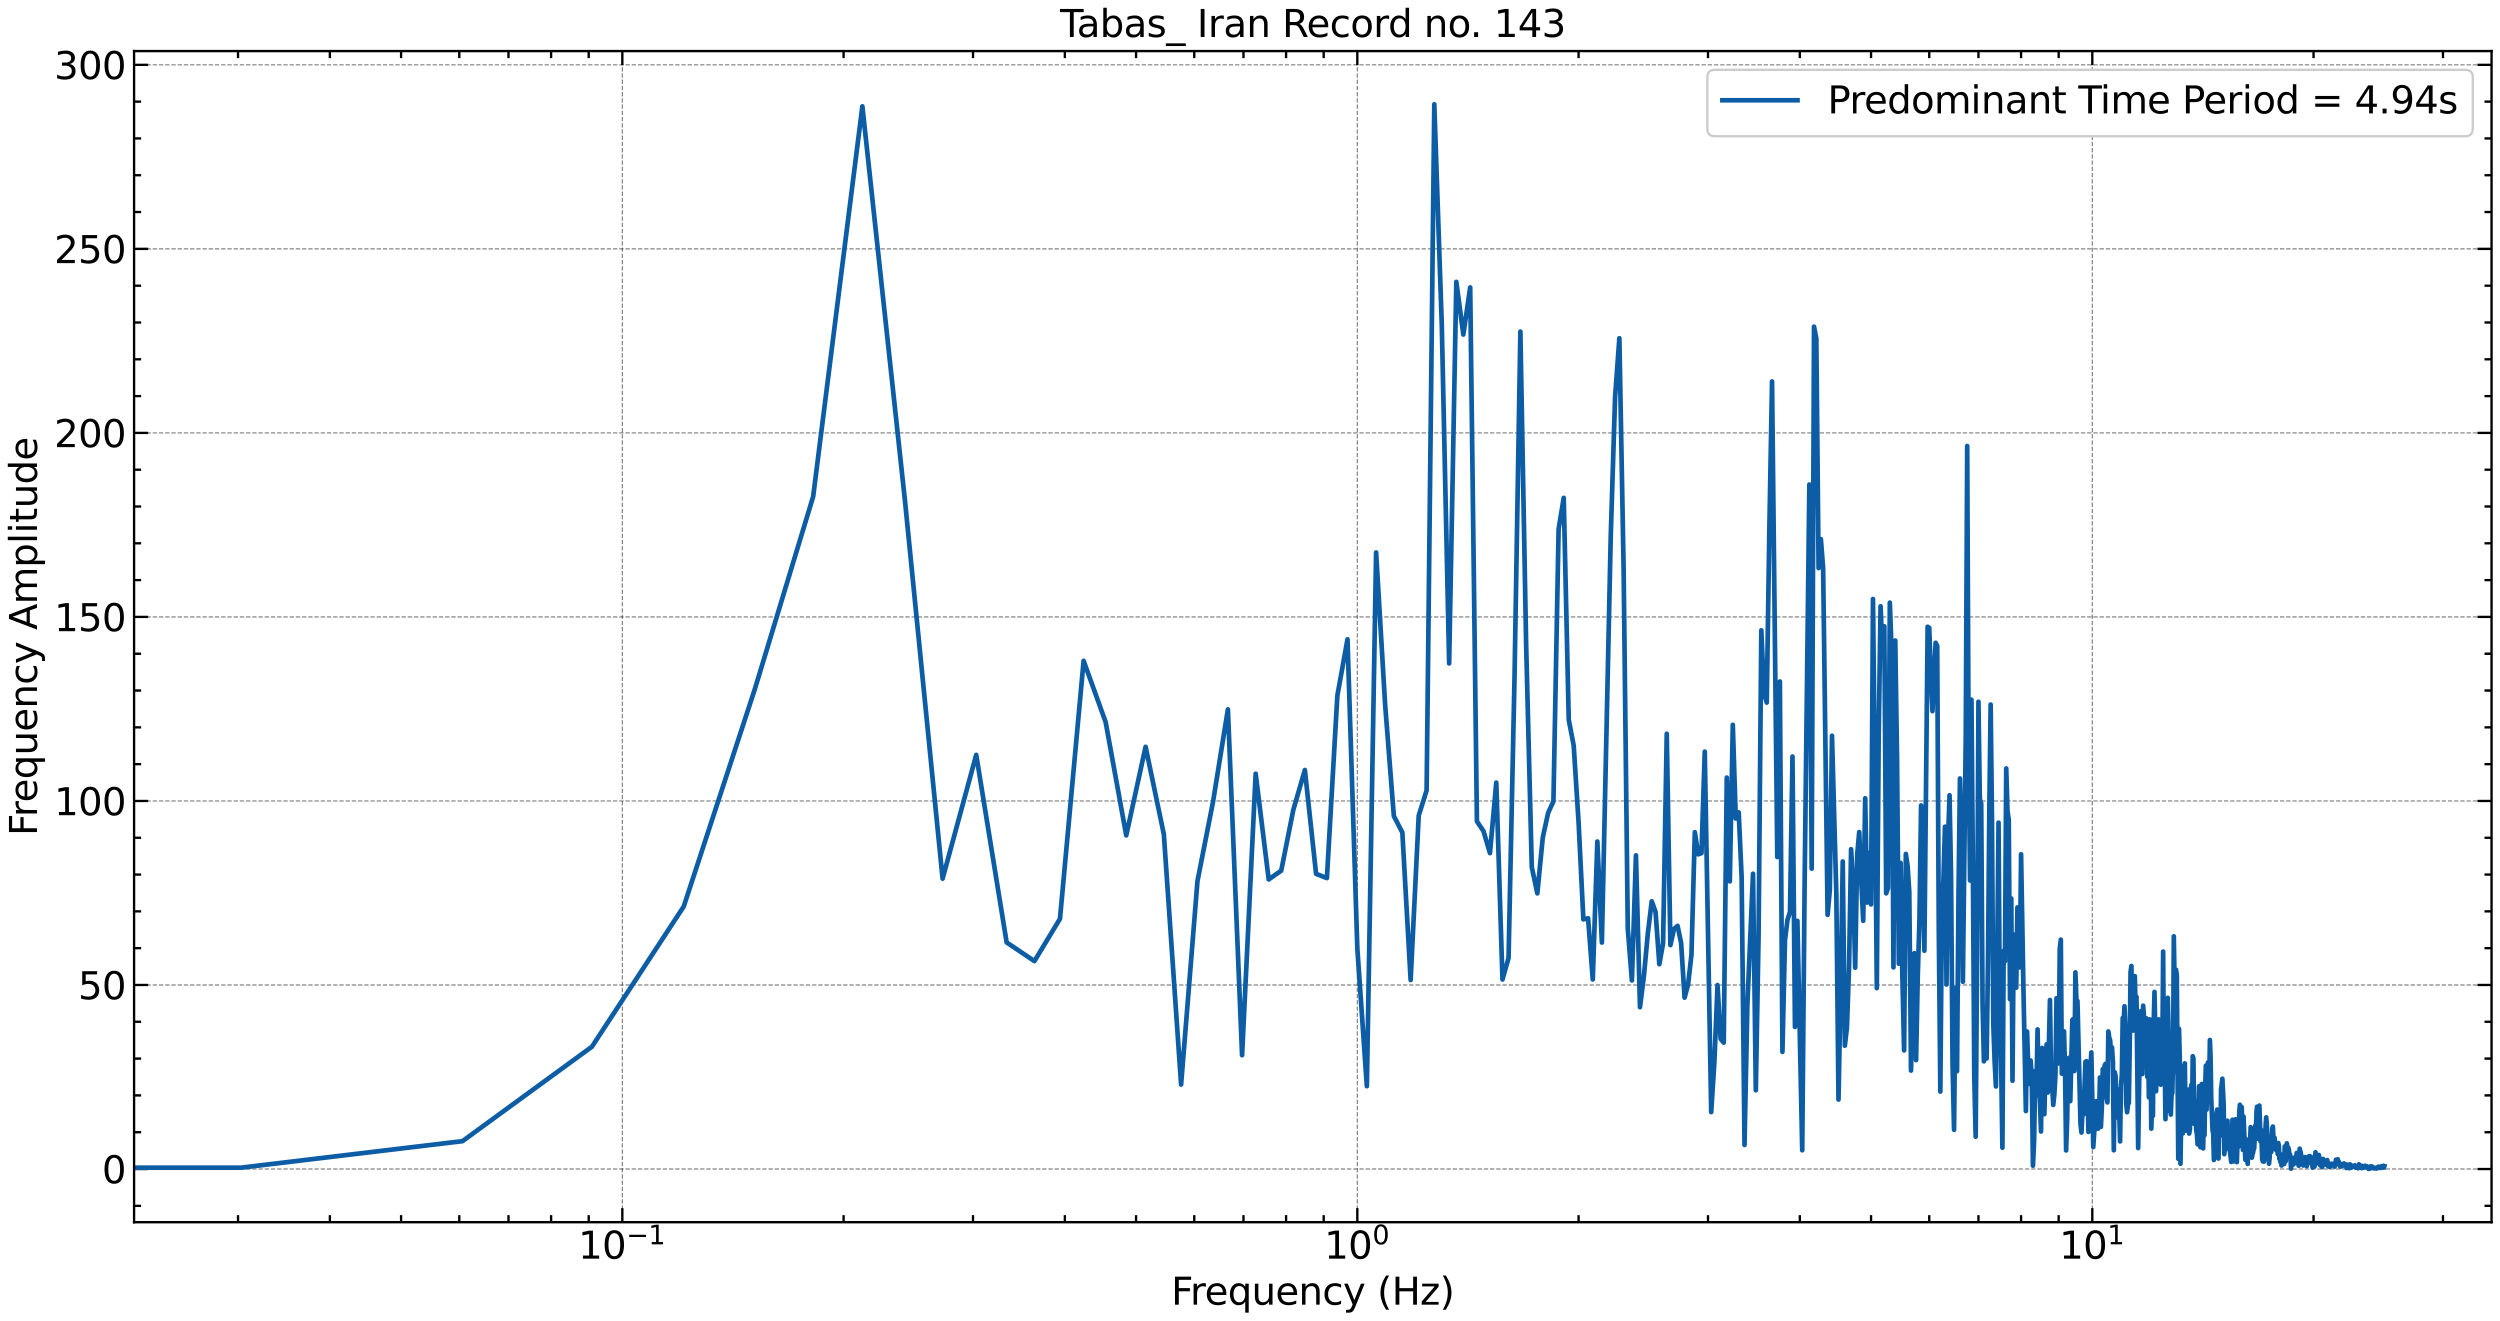 <?xml version="1.0" encoding="utf-8" standalone="no"?>
<!DOCTYPE svg PUBLIC "-//W3C//DTD SVG 1.1//EN"
  "http://www.w3.org/Graphics/SVG/1.1/DTD/svg11.dtd">
<svg xmlns:xlink="http://www.w3.org/1999/xlink" width="1065.125pt" height="562.788pt" viewBox="0 0 1065.125 562.788" xmlns="http://www.w3.org/2000/svg" version="1.1">
 <defs>
  <style type="text/css">*{stroke-linejoin: round; stroke-linecap: butt}</style>
 </defs>
 <g id="figure_1">
  <g id="patch_1">
   <path d="M 0 562.788 
L 1065.125 562.788 
L 1065.125 0 
L 0 0 
z
" style="fill: #ffffff"/>
  </g>
  <g id="axes_1">
   <g id="patch_2">
    <path d="M 57.125 520.717 
L 1061.525 520.717 
L 1061.525 21.758 
L 57.125 21.758 
z
" style="fill: #ffffff"/>
   </g>
   <g id="matplotlib.axis_1">
    <g id="xtick_1">
     <g id="line2d_1">
      <path d="M 265.147 520.717 
L 265.147 21.758 
" clip-path="url(#p658ec6656f)" style="fill: none; stroke-dasharray: 1.85,0.8; stroke-dashoffset: 0; stroke: #000000; stroke-opacity: 0.5; stroke-width: 0.5"/>
     </g>
     <g id="line2d_2">
      <defs>
       <path id="m83c1687372" d="M 0 0 
L 0 -6 
" style="stroke: #000000"/>
      </defs>
      <g>
       <use xlink:href="#m83c1687372" x="265.147" y="520.717" style="stroke: #000000"/>
      </g>
     </g>
     <g id="line2d_3">
      <defs>
       <path id="m5ebb95403b" d="M 0 0 
L 0 6 
" style="stroke: #000000"/>
      </defs>
      <g>
       <use xlink:href="#m5ebb95403b" x="265.147" y="21.758" style="stroke: #000000"/>
      </g>
     </g>
     <g id="text_1">
      <!-- $\mathdefault{10^{-1}}$ -->
      <g transform="translate(246.347 536.375) scale(0.16 -0.16)">
       <defs>
        <path id="DejaVuSans-31" d="M 794 531 
L 1825 531 
L 1825 4091 
L 703 3866 
L 703 4441 
L 1819 4666 
L 2450 4666 
L 2450 531 
L 3481 531 
L 3481 0 
L 794 0 
L 794 531 
z
" transform="scale(0.016)"/>
        <path id="DejaVuSans-30" d="M 2034 4250 
Q 1547 4250 1301 3770 
Q 1056 3291 1056 2328 
Q 1056 1369 1301 889 
Q 1547 409 2034 409 
Q 2525 409 2770 889 
Q 3016 1369 3016 2328 
Q 3016 3291 2770 3770 
Q 2525 4250 2034 4250 
z
M 2034 4750 
Q 2819 4750 3233 4129 
Q 3647 3509 3647 2328 
Q 3647 1150 3233 529 
Q 2819 -91 2034 -91 
Q 1250 -91 836 529 
Q 422 1150 422 2328 
Q 422 3509 836 4129 
Q 1250 4750 2034 4750 
z
" transform="scale(0.016)"/>
        <path id="DejaVuSans-2212" d="M 678 2272 
L 4684 2272 
L 4684 1741 
L 678 1741 
L 678 2272 
z
" transform="scale(0.016)"/>
       </defs>
       <use xlink:href="#DejaVuSans-31" transform="translate(0 0.684)"/>
       <use xlink:href="#DejaVuSans-30" transform="translate(63.623 0.684)"/>
       <use xlink:href="#DejaVuSans-2212" transform="translate(128.203 38.966) scale(0.7)"/>
       <use xlink:href="#DejaVuSans-31" transform="translate(186.855 38.966) scale(0.7)"/>
      </g>
     </g>
    </g>
    <g id="xtick_2">
     <g id="line2d_4">
      <path d="M 578.286 520.717 
L 578.286 21.758 
" clip-path="url(#p658ec6656f)" style="fill: none; stroke-dasharray: 1.85,0.8; stroke-dashoffset: 0; stroke: #000000; stroke-opacity: 0.5; stroke-width: 0.5"/>
     </g>
     <g id="line2d_5">
      <g>
       <use xlink:href="#m83c1687372" x="578.286" y="520.717" style="stroke: #000000"/>
      </g>
     </g>
     <g id="line2d_6">
      <g>
       <use xlink:href="#m5ebb95403b" x="578.286" y="21.758" style="stroke: #000000"/>
      </g>
     </g>
     <g id="text_2">
      <!-- $\mathdefault{10^{0}}$ -->
      <g transform="translate(564.206 536.375) scale(0.16 -0.16)">
       <use xlink:href="#DejaVuSans-31" transform="translate(0 0.766)"/>
       <use xlink:href="#DejaVuSans-30" transform="translate(63.623 0.766)"/>
       <use xlink:href="#DejaVuSans-30" transform="translate(128.203 39.047) scale(0.7)"/>
      </g>
     </g>
    </g>
    <g id="xtick_3">
     <g id="line2d_7">
      <path d="M 891.425 520.717 
L 891.425 21.758 
" clip-path="url(#p658ec6656f)" style="fill: none; stroke-dasharray: 1.85,0.8; stroke-dashoffset: 0; stroke: #000000; stroke-opacity: 0.5; stroke-width: 0.5"/>
     </g>
     <g id="line2d_8">
      <g>
       <use xlink:href="#m83c1687372" x="891.425" y="520.717" style="stroke: #000000"/>
      </g>
     </g>
     <g id="line2d_9">
      <g>
       <use xlink:href="#m5ebb95403b" x="891.425" y="21.758" style="stroke: #000000"/>
      </g>
     </g>
     <g id="text_3">
      <!-- $\mathdefault{10^{1}}$ -->
      <g transform="translate(877.345 536.375) scale(0.16 -0.16)">
       <use xlink:href="#DejaVuSans-31" transform="translate(0 0.684)"/>
       <use xlink:href="#DejaVuSans-30" transform="translate(63.623 0.684)"/>
       <use xlink:href="#DejaVuSans-31" transform="translate(128.203 38.966) scale(0.7)"/>
      </g>
     </g>
    </g>
    <g id="xtick_4">
     <g id="line2d_10">
      <defs>
       <path id="m0dedd67d81" d="M 0 0 
L 0 -3 
" style="stroke: #000000"/>
      </defs>
      <g>
       <use xlink:href="#m0dedd67d81" x="101.413" y="520.717" style="stroke: #000000"/>
      </g>
     </g>
     <g id="line2d_11">
      <defs>
       <path id="m1589bd690d" d="M 0 0 
L 0 3 
" style="stroke: #000000"/>
      </defs>
      <g>
       <use xlink:href="#m1589bd690d" x="101.413" y="21.758" style="stroke: #000000"/>
      </g>
     </g>
    </g>
    <g id="xtick_5">
     <g id="line2d_12">
      <g>
       <use xlink:href="#m0dedd67d81" x="140.536" y="520.717" style="stroke: #000000"/>
      </g>
     </g>
     <g id="line2d_13">
      <g>
       <use xlink:href="#m1589bd690d" x="140.536" y="21.758" style="stroke: #000000"/>
      </g>
     </g>
    </g>
    <g id="xtick_6">
     <g id="line2d_14">
      <g>
       <use xlink:href="#m0dedd67d81" x="170.882" y="520.717" style="stroke: #000000"/>
      </g>
     </g>
     <g id="line2d_15">
      <g>
       <use xlink:href="#m1589bd690d" x="170.882" y="21.758" style="stroke: #000000"/>
      </g>
     </g>
    </g>
    <g id="xtick_7">
     <g id="line2d_16">
      <g>
       <use xlink:href="#m0dedd67d81" x="195.677" y="520.717" style="stroke: #000000"/>
      </g>
     </g>
     <g id="line2d_17">
      <g>
       <use xlink:href="#m1589bd690d" x="195.677" y="21.758" style="stroke: #000000"/>
      </g>
     </g>
    </g>
    <g id="xtick_8">
     <g id="line2d_18">
      <g>
       <use xlink:href="#m0dedd67d81" x="216.641" y="520.717" style="stroke: #000000"/>
      </g>
     </g>
     <g id="line2d_19">
      <g>
       <use xlink:href="#m1589bd690d" x="216.641" y="21.758" style="stroke: #000000"/>
      </g>
     </g>
    </g>
    <g id="xtick_9">
     <g id="line2d_20">
      <g>
       <use xlink:href="#m0dedd67d81" x="234.8" y="520.717" style="stroke: #000000"/>
      </g>
     </g>
     <g id="line2d_21">
      <g>
       <use xlink:href="#m1589bd690d" x="234.8" y="21.758" style="stroke: #000000"/>
      </g>
     </g>
    </g>
    <g id="xtick_10">
     <g id="line2d_22">
      <g>
       <use xlink:href="#m0dedd67d81" x="250.818" y="520.717" style="stroke: #000000"/>
      </g>
     </g>
     <g id="line2d_23">
      <g>
       <use xlink:href="#m1589bd690d" x="250.818" y="21.758" style="stroke: #000000"/>
      </g>
     </g>
    </g>
    <g id="xtick_11">
     <g id="line2d_24">
      <g>
       <use xlink:href="#m0dedd67d81" x="359.411" y="520.717" style="stroke: #000000"/>
      </g>
     </g>
     <g id="line2d_25">
      <g>
       <use xlink:href="#m1589bd690d" x="359.411" y="21.758" style="stroke: #000000"/>
      </g>
     </g>
    </g>
    <g id="xtick_12">
     <g id="line2d_26">
      <g>
       <use xlink:href="#m0dedd67d81" x="414.552" y="520.717" style="stroke: #000000"/>
      </g>
     </g>
     <g id="line2d_27">
      <g>
       <use xlink:href="#m1589bd690d" x="414.552" y="21.758" style="stroke: #000000"/>
      </g>
     </g>
    </g>
    <g id="xtick_13">
     <g id="line2d_28">
      <g>
       <use xlink:href="#m0dedd67d81" x="453.675" y="520.717" style="stroke: #000000"/>
      </g>
     </g>
     <g id="line2d_29">
      <g>
       <use xlink:href="#m1589bd690d" x="453.675" y="21.758" style="stroke: #000000"/>
      </g>
     </g>
    </g>
    <g id="xtick_14">
     <g id="line2d_30">
      <g>
       <use xlink:href="#m0dedd67d81" x="484.021" y="520.717" style="stroke: #000000"/>
      </g>
     </g>
     <g id="line2d_31">
      <g>
       <use xlink:href="#m1589bd690d" x="484.021" y="21.758" style="stroke: #000000"/>
      </g>
     </g>
    </g>
    <g id="xtick_15">
     <g id="line2d_32">
      <g>
       <use xlink:href="#m0dedd67d81" x="508.816" y="520.717" style="stroke: #000000"/>
      </g>
     </g>
     <g id="line2d_33">
      <g>
       <use xlink:href="#m1589bd690d" x="508.816" y="21.758" style="stroke: #000000"/>
      </g>
     </g>
    </g>
    <g id="xtick_16">
     <g id="line2d_34">
      <g>
       <use xlink:href="#m0dedd67d81" x="529.78" y="520.717" style="stroke: #000000"/>
      </g>
     </g>
     <g id="line2d_35">
      <g>
       <use xlink:href="#m1589bd690d" x="529.78" y="21.758" style="stroke: #000000"/>
      </g>
     </g>
    </g>
    <g id="xtick_17">
     <g id="line2d_36">
      <g>
       <use xlink:href="#m0dedd67d81" x="547.939" y="520.717" style="stroke: #000000"/>
      </g>
     </g>
     <g id="line2d_37">
      <g>
       <use xlink:href="#m1589bd690d" x="547.939" y="21.758" style="stroke: #000000"/>
      </g>
     </g>
    </g>
    <g id="xtick_18">
     <g id="line2d_38">
      <g>
       <use xlink:href="#m0dedd67d81" x="563.957" y="520.717" style="stroke: #000000"/>
      </g>
     </g>
     <g id="line2d_39">
      <g>
       <use xlink:href="#m1589bd690d" x="563.957" y="21.758" style="stroke: #000000"/>
      </g>
     </g>
    </g>
    <g id="xtick_19">
     <g id="line2d_40">
      <g>
       <use xlink:href="#m0dedd67d81" x="672.55" y="520.717" style="stroke: #000000"/>
      </g>
     </g>
     <g id="line2d_41">
      <g>
       <use xlink:href="#m1589bd690d" x="672.55" y="21.758" style="stroke: #000000"/>
      </g>
     </g>
    </g>
    <g id="xtick_20">
     <g id="line2d_42">
      <g>
       <use xlink:href="#m0dedd67d81" x="727.691" y="520.717" style="stroke: #000000"/>
      </g>
     </g>
     <g id="line2d_43">
      <g>
       <use xlink:href="#m1589bd690d" x="727.691" y="21.758" style="stroke: #000000"/>
      </g>
     </g>
    </g>
    <g id="xtick_21">
     <g id="line2d_44">
      <g>
       <use xlink:href="#m0dedd67d81" x="766.814" y="520.717" style="stroke: #000000"/>
      </g>
     </g>
     <g id="line2d_45">
      <g>
       <use xlink:href="#m1589bd690d" x="766.814" y="21.758" style="stroke: #000000"/>
      </g>
     </g>
    </g>
    <g id="xtick_22">
     <g id="line2d_46">
      <g>
       <use xlink:href="#m0dedd67d81" x="797.161" y="520.717" style="stroke: #000000"/>
      </g>
     </g>
     <g id="line2d_47">
      <g>
       <use xlink:href="#m1589bd690d" x="797.161" y="21.758" style="stroke: #000000"/>
      </g>
     </g>
    </g>
    <g id="xtick_23">
     <g id="line2d_48">
      <g>
       <use xlink:href="#m0dedd67d81" x="821.955" y="520.717" style="stroke: #000000"/>
      </g>
     </g>
     <g id="line2d_49">
      <g>
       <use xlink:href="#m1589bd690d" x="821.955" y="21.758" style="stroke: #000000"/>
      </g>
     </g>
    </g>
    <g id="xtick_24">
     <g id="line2d_50">
      <g>
       <use xlink:href="#m0dedd67d81" x="842.919" y="520.717" style="stroke: #000000"/>
      </g>
     </g>
     <g id="line2d_51">
      <g>
       <use xlink:href="#m1589bd690d" x="842.919" y="21.758" style="stroke: #000000"/>
      </g>
     </g>
    </g>
    <g id="xtick_25">
     <g id="line2d_52">
      <g>
       <use xlink:href="#m0dedd67d81" x="861.078" y="520.717" style="stroke: #000000"/>
      </g>
     </g>
     <g id="line2d_53">
      <g>
       <use xlink:href="#m1589bd690d" x="861.078" y="21.758" style="stroke: #000000"/>
      </g>
     </g>
    </g>
    <g id="xtick_26">
     <g id="line2d_54">
      <g>
       <use xlink:href="#m0dedd67d81" x="877.096" y="520.717" style="stroke: #000000"/>
      </g>
     </g>
     <g id="line2d_55">
      <g>
       <use xlink:href="#m1589bd690d" x="877.096" y="21.758" style="stroke: #000000"/>
      </g>
     </g>
    </g>
    <g id="xtick_27">
     <g id="line2d_56">
      <g>
       <use xlink:href="#m0dedd67d81" x="985.689" y="520.717" style="stroke: #000000"/>
      </g>
     </g>
     <g id="line2d_57">
      <g>
       <use xlink:href="#m1589bd690d" x="985.689" y="21.758" style="stroke: #000000"/>
      </g>
     </g>
    </g>
    <g id="xtick_28">
     <g id="line2d_58">
      <g>
       <use xlink:href="#m0dedd67d81" x="1040.83" y="520.717" style="stroke: #000000"/>
      </g>
     </g>
     <g id="line2d_59">
      <g>
       <use xlink:href="#m1589bd690d" x="1040.83" y="21.758" style="stroke: #000000"/>
      </g>
     </g>
    </g>
    <g id="text_4">
     <!-- Frequency (Hz) -->
     <g transform="translate(498.998 555.86) scale(0.16 -0.16)">
      <defs>
       <path id="DejaVuSans-46" d="M 628 4666 
L 3309 4666 
L 3309 4134 
L 1259 4134 
L 1259 2759 
L 3109 2759 
L 3109 2228 
L 1259 2228 
L 1259 0 
L 628 0 
L 628 4666 
z
" transform="scale(0.016)"/>
       <path id="DejaVuSans-72" d="M 2631 2963 
Q 2534 3019 2420 3045 
Q 2306 3072 2169 3072 
Q 1681 3072 1420 2755 
Q 1159 2438 1159 1844 
L 1159 0 
L 581 0 
L 581 3500 
L 1159 3500 
L 1159 2956 
Q 1341 3275 1631 3429 
Q 1922 3584 2338 3584 
Q 2397 3584 2469 3576 
Q 2541 3569 2628 3553 
L 2631 2963 
z
" transform="scale(0.016)"/>
       <path id="DejaVuSans-65" d="M 3597 1894 
L 3597 1613 
L 953 1613 
Q 991 1019 1311 708 
Q 1631 397 2203 397 
Q 2534 397 2845 478 
Q 3156 559 3463 722 
L 3463 178 
Q 3153 47 2828 -22 
Q 2503 -91 2169 -91 
Q 1331 -91 842 396 
Q 353 884 353 1716 
Q 353 2575 817 3079 
Q 1281 3584 2069 3584 
Q 2775 3584 3186 3129 
Q 3597 2675 3597 1894 
z
M 3022 2063 
Q 3016 2534 2758 2815 
Q 2500 3097 2075 3097 
Q 1594 3097 1305 2825 
Q 1016 2553 972 2059 
L 3022 2063 
z
" transform="scale(0.016)"/>
       <path id="DejaVuSans-71" d="M 947 1747 
Q 947 1113 1208 752 
Q 1469 391 1925 391 
Q 2381 391 2643 752 
Q 2906 1113 2906 1747 
Q 2906 2381 2643 2742 
Q 2381 3103 1925 3103 
Q 1469 3103 1208 2742 
Q 947 2381 947 1747 
z
M 2906 525 
Q 2725 213 2448 61 
Q 2172 -91 1784 -91 
Q 1150 -91 751 415 
Q 353 922 353 1747 
Q 353 2572 751 3078 
Q 1150 3584 1784 3584 
Q 2172 3584 2448 3432 
Q 2725 3281 2906 2969 
L 2906 3500 
L 3481 3500 
L 3481 -1331 
L 2906 -1331 
L 2906 525 
z
" transform="scale(0.016)"/>
       <path id="DejaVuSans-75" d="M 544 1381 
L 544 3500 
L 1119 3500 
L 1119 1403 
Q 1119 906 1312 657 
Q 1506 409 1894 409 
Q 2359 409 2629 706 
Q 2900 1003 2900 1516 
L 2900 3500 
L 3475 3500 
L 3475 0 
L 2900 0 
L 2900 538 
Q 2691 219 2414 64 
Q 2138 -91 1772 -91 
Q 1169 -91 856 284 
Q 544 659 544 1381 
z
M 1991 3584 
L 1991 3584 
z
" transform="scale(0.016)"/>
       <path id="DejaVuSans-6e" d="M 3513 2113 
L 3513 0 
L 2938 0 
L 2938 2094 
Q 2938 2591 2744 2837 
Q 2550 3084 2163 3084 
Q 1697 3084 1428 2787 
Q 1159 2491 1159 1978 
L 1159 0 
L 581 0 
L 581 3500 
L 1159 3500 
L 1159 2956 
Q 1366 3272 1645 3428 
Q 1925 3584 2291 3584 
Q 2894 3584 3203 3211 
Q 3513 2838 3513 2113 
z
" transform="scale(0.016)"/>
       <path id="DejaVuSans-63" d="M 3122 3366 
L 3122 2828 
Q 2878 2963 2633 3030 
Q 2388 3097 2138 3097 
Q 1578 3097 1268 2742 
Q 959 2388 959 1747 
Q 959 1106 1268 751 
Q 1578 397 2138 397 
Q 2388 397 2633 464 
Q 2878 531 3122 666 
L 3122 134 
Q 2881 22 2623 -34 
Q 2366 -91 2075 -91 
Q 1284 -91 818 406 
Q 353 903 353 1747 
Q 353 2603 823 3093 
Q 1294 3584 2113 3584 
Q 2378 3584 2631 3529 
Q 2884 3475 3122 3366 
z
" transform="scale(0.016)"/>
       <path id="DejaVuSans-79" d="M 2059 -325 
Q 1816 -950 1584 -1140 
Q 1353 -1331 966 -1331 
L 506 -1331 
L 506 -850 
L 844 -850 
Q 1081 -850 1212 -737 
Q 1344 -625 1503 -206 
L 1606 56 
L 191 3500 
L 800 3500 
L 1894 763 
L 2988 3500 
L 3597 3500 
L 2059 -325 
z
" transform="scale(0.016)"/>
       <path id="DejaVuSans-20" transform="scale(0.016)"/>
       <path id="DejaVuSans-28" d="M 1984 4856 
Q 1566 4138 1362 3434 
Q 1159 2731 1159 2009 
Q 1159 1288 1364 580 
Q 1569 -128 1984 -844 
L 1484 -844 
Q 1016 -109 783 600 
Q 550 1309 550 2009 
Q 550 2706 781 3412 
Q 1013 4119 1484 4856 
L 1984 4856 
z
" transform="scale(0.016)"/>
       <path id="DejaVuSans-48" d="M 628 4666 
L 1259 4666 
L 1259 2753 
L 3553 2753 
L 3553 4666 
L 4184 4666 
L 4184 0 
L 3553 0 
L 3553 2222 
L 1259 2222 
L 1259 0 
L 628 0 
L 628 4666 
z
" transform="scale(0.016)"/>
       <path id="DejaVuSans-7a" d="M 353 3500 
L 3084 3500 
L 3084 2975 
L 922 459 
L 3084 459 
L 3084 0 
L 275 0 
L 275 525 
L 2438 3041 
L 353 3041 
L 353 3500 
z
" transform="scale(0.016)"/>
       <path id="DejaVuSans-29" d="M 513 4856 
L 1013 4856 
Q 1481 4119 1714 3412 
Q 1947 2706 1947 2009 
Q 1947 1309 1714 600 
Q 1481 -109 1013 -844 
L 513 -844 
Q 928 -128 1133 580 
Q 1338 1288 1338 2009 
Q 1338 2731 1133 3434 
Q 928 4138 513 4856 
z
" transform="scale(0.016)"/>
      </defs>
      <use xlink:href="#DejaVuSans-46"/>
      <use xlink:href="#DejaVuSans-72" x="50.27"/>
      <use xlink:href="#DejaVuSans-65" x="89.133"/>
      <use xlink:href="#DejaVuSans-71" x="150.656"/>
      <use xlink:href="#DejaVuSans-75" x="214.133"/>
      <use xlink:href="#DejaVuSans-65" x="277.512"/>
      <use xlink:href="#DejaVuSans-6e" x="339.035"/>
      <use xlink:href="#DejaVuSans-63" x="402.414"/>
      <use xlink:href="#DejaVuSans-79" x="457.395"/>
      <use xlink:href="#DejaVuSans-20" x="516.574"/>
      <use xlink:href="#DejaVuSans-28" x="548.361"/>
      <use xlink:href="#DejaVuSans-48" x="587.375"/>
      <use xlink:href="#DejaVuSans-7a" x="662.57"/>
      <use xlink:href="#DejaVuSans-29" x="715.061"/>
     </g>
    </g>
   </g>
   <g id="matplotlib.axis_2">
    <g id="ytick_1">
     <g id="line2d_60">
      <path d="M 57.125 498.059 
L 1061.525 498.059 
" clip-path="url(#p658ec6656f)" style="fill: none; stroke-dasharray: 1.85,0.8; stroke-dashoffset: 0; stroke: #000000; stroke-opacity: 0.5; stroke-width: 0.5"/>
     </g>
     <g id="line2d_61">
      <defs>
       <path id="m78cbd08147" d="M 0 0 
L 6 0 
" style="stroke: #000000"/>
      </defs>
      <g>
       <use xlink:href="#m78cbd08147" x="57.125" y="498.059" style="stroke: #000000"/>
      </g>
     </g>
     <g id="line2d_62">
      <defs>
       <path id="m1bab4bf334" d="M 0 0 
L -6 0 
" style="stroke: #000000"/>
      </defs>
      <g>
       <use xlink:href="#m1bab4bf334" x="1061.525" y="498.059" style="stroke: #000000"/>
      </g>
     </g>
     <g id="text_5">
      <!-- 0 -->
      <g transform="translate(43.445 504.138) scale(0.16 -0.16)">
       <use xlink:href="#DejaVuSans-30"/>
      </g>
     </g>
    </g>
    <g id="ytick_2">
     <g id="line2d_63">
      <path d="M 57.125 419.653 
L 1061.525 419.653 
" clip-path="url(#p658ec6656f)" style="fill: none; stroke-dasharray: 1.85,0.8; stroke-dashoffset: 0; stroke: #000000; stroke-opacity: 0.5; stroke-width: 0.5"/>
     </g>
     <g id="line2d_64">
      <g>
       <use xlink:href="#m78cbd08147" x="57.125" y="419.653" style="stroke: #000000"/>
      </g>
     </g>
     <g id="line2d_65">
      <g>
       <use xlink:href="#m1bab4bf334" x="1061.525" y="419.653" style="stroke: #000000"/>
      </g>
     </g>
     <g id="text_6">
      <!-- 50 -->
      <g transform="translate(33.265 425.732) scale(0.16 -0.16)">
       <defs>
        <path id="DejaVuSans-35" d="M 691 4666 
L 3169 4666 
L 3169 4134 
L 1269 4134 
L 1269 2991 
Q 1406 3038 1543 3061 
Q 1681 3084 1819 3084 
Q 2600 3084 3056 2656 
Q 3513 2228 3513 1497 
Q 3513 744 3044 326 
Q 2575 -91 1722 -91 
Q 1428 -91 1123 -41 
Q 819 9 494 109 
L 494 744 
Q 775 591 1075 516 
Q 1375 441 1709 441 
Q 2250 441 2565 725 
Q 2881 1009 2881 1497 
Q 2881 1984 2565 2268 
Q 2250 2553 1709 2553 
Q 1456 2553 1204 2497 
Q 953 2441 691 2322 
L 691 4666 
z
" transform="scale(0.016)"/>
       </defs>
       <use xlink:href="#DejaVuSans-35"/>
       <use xlink:href="#DejaVuSans-30" x="63.623"/>
      </g>
     </g>
    </g>
    <g id="ytick_3">
     <g id="line2d_66">
      <path d="M 57.125 341.247 
L 1061.525 341.247 
" clip-path="url(#p658ec6656f)" style="fill: none; stroke-dasharray: 1.85,0.8; stroke-dashoffset: 0; stroke: #000000; stroke-opacity: 0.5; stroke-width: 0.5"/>
     </g>
     <g id="line2d_67">
      <g>
       <use xlink:href="#m78cbd08147" x="57.125" y="341.247" style="stroke: #000000"/>
      </g>
     </g>
     <g id="line2d_68">
      <g>
       <use xlink:href="#m1bab4bf334" x="1061.525" y="341.247" style="stroke: #000000"/>
      </g>
     </g>
     <g id="text_7">
      <!-- 100 -->
      <g transform="translate(23.085 347.325) scale(0.16 -0.16)">
       <use xlink:href="#DejaVuSans-31"/>
       <use xlink:href="#DejaVuSans-30" x="63.623"/>
       <use xlink:href="#DejaVuSans-30" x="127.246"/>
      </g>
     </g>
    </g>
    <g id="ytick_4">
     <g id="line2d_69">
      <path d="M 57.125 262.841 
L 1061.525 262.841 
" clip-path="url(#p658ec6656f)" style="fill: none; stroke-dasharray: 1.85,0.8; stroke-dashoffset: 0; stroke: #000000; stroke-opacity: 0.5; stroke-width: 0.5"/>
     </g>
     <g id="line2d_70">
      <g>
       <use xlink:href="#m78cbd08147" x="57.125" y="262.841" style="stroke: #000000"/>
      </g>
     </g>
     <g id="line2d_71">
      <g>
       <use xlink:href="#m1bab4bf334" x="1061.525" y="262.841" style="stroke: #000000"/>
      </g>
     </g>
     <g id="text_8">
      <!-- 150 -->
      <g transform="translate(23.085 268.919) scale(0.16 -0.16)">
       <use xlink:href="#DejaVuSans-31"/>
       <use xlink:href="#DejaVuSans-35" x="63.623"/>
       <use xlink:href="#DejaVuSans-30" x="127.246"/>
      </g>
     </g>
    </g>
    <g id="ytick_5">
     <g id="line2d_72">
      <path d="M 57.125 184.434 
L 1061.525 184.434 
" clip-path="url(#p658ec6656f)" style="fill: none; stroke-dasharray: 1.85,0.8; stroke-dashoffset: 0; stroke: #000000; stroke-opacity: 0.5; stroke-width: 0.5"/>
     </g>
     <g id="line2d_73">
      <g>
       <use xlink:href="#m78cbd08147" x="57.125" y="184.434" style="stroke: #000000"/>
      </g>
     </g>
     <g id="line2d_74">
      <g>
       <use xlink:href="#m1bab4bf334" x="1061.525" y="184.434" style="stroke: #000000"/>
      </g>
     </g>
     <g id="text_9">
      <!-- 200 -->
      <g transform="translate(23.085 190.513) scale(0.16 -0.16)">
       <defs>
        <path id="DejaVuSans-32" d="M 1228 531 
L 3431 531 
L 3431 0 
L 469 0 
L 469 531 
Q 828 903 1448 1529 
Q 2069 2156 2228 2338 
Q 2531 2678 2651 2914 
Q 2772 3150 2772 3378 
Q 2772 3750 2511 3984 
Q 2250 4219 1831 4219 
Q 1534 4219 1204 4116 
Q 875 4013 500 3803 
L 500 4441 
Q 881 4594 1212 4672 
Q 1544 4750 1819 4750 
Q 2544 4750 2975 4387 
Q 3406 4025 3406 3419 
Q 3406 3131 3298 2873 
Q 3191 2616 2906 2266 
Q 2828 2175 2409 1742 
Q 1991 1309 1228 531 
z
" transform="scale(0.016)"/>
       </defs>
       <use xlink:href="#DejaVuSans-32"/>
       <use xlink:href="#DejaVuSans-30" x="63.623"/>
       <use xlink:href="#DejaVuSans-30" x="127.246"/>
      </g>
     </g>
    </g>
    <g id="ytick_6">
     <g id="line2d_75">
      <path d="M 57.125 106.028 
L 1061.525 106.028 
" clip-path="url(#p658ec6656f)" style="fill: none; stroke-dasharray: 1.85,0.8; stroke-dashoffset: 0; stroke: #000000; stroke-opacity: 0.5; stroke-width: 0.5"/>
     </g>
     <g id="line2d_76">
      <g>
       <use xlink:href="#m78cbd08147" x="57.125" y="106.028" style="stroke: #000000"/>
      </g>
     </g>
     <g id="line2d_77">
      <g>
       <use xlink:href="#m1bab4bf334" x="1061.525" y="106.028" style="stroke: #000000"/>
      </g>
     </g>
     <g id="text_10">
      <!-- 250 -->
      <g transform="translate(23.085 112.107) scale(0.16 -0.16)">
       <use xlink:href="#DejaVuSans-32"/>
       <use xlink:href="#DejaVuSans-35" x="63.623"/>
       <use xlink:href="#DejaVuSans-30" x="127.246"/>
      </g>
     </g>
    </g>
    <g id="ytick_7">
     <g id="line2d_78">
      <path d="M 57.125 27.622 
L 1061.525 27.622 
" clip-path="url(#p658ec6656f)" style="fill: none; stroke-dasharray: 1.85,0.8; stroke-dashoffset: 0; stroke: #000000; stroke-opacity: 0.5; stroke-width: 0.5"/>
     </g>
     <g id="line2d_79">
      <g>
       <use xlink:href="#m78cbd08147" x="57.125" y="27.622" style="stroke: #000000"/>
      </g>
     </g>
     <g id="line2d_80">
      <g>
       <use xlink:href="#m1bab4bf334" x="1061.525" y="27.622" style="stroke: #000000"/>
      </g>
     </g>
     <g id="text_11">
      <!-- 300 -->
      <g transform="translate(23.085 33.701) scale(0.16 -0.16)">
       <defs>
        <path id="DejaVuSans-33" d="M 2597 2516 
Q 3050 2419 3304 2112 
Q 3559 1806 3559 1356 
Q 3559 666 3084 287 
Q 2609 -91 1734 -91 
Q 1441 -91 1130 -33 
Q 819 25 488 141 
L 488 750 
Q 750 597 1062 519 
Q 1375 441 1716 441 
Q 2309 441 2620 675 
Q 2931 909 2931 1356 
Q 2931 1769 2642 2001 
Q 2353 2234 1838 2234 
L 1294 2234 
L 1294 2753 
L 1863 2753 
Q 2328 2753 2575 2939 
Q 2822 3125 2822 3475 
Q 2822 3834 2567 4026 
Q 2313 4219 1838 4219 
Q 1578 4219 1281 4162 
Q 984 4106 628 3988 
L 628 4550 
Q 988 4650 1302 4700 
Q 1616 4750 1894 4750 
Q 2613 4750 3031 4423 
Q 3450 4097 3450 3541 
Q 3450 3153 3228 2886 
Q 3006 2619 2597 2516 
z
" transform="scale(0.016)"/>
       </defs>
       <use xlink:href="#DejaVuSans-33"/>
       <use xlink:href="#DejaVuSans-30" x="63.623"/>
       <use xlink:href="#DejaVuSans-30" x="127.246"/>
      </g>
     </g>
    </g>
    <g id="ytick_8">
     <g id="line2d_81">
      <defs>
       <path id="mc281bf6b19" d="M 0 0 
L 3 0 
" style="stroke: #000000"/>
      </defs>
      <g>
       <use xlink:href="#mc281bf6b19" x="57.125" y="513.74" style="stroke: #000000"/>
      </g>
     </g>
     <g id="line2d_82">
      <defs>
       <path id="ma38f552a71" d="M 0 0 
L -3 0 
" style="stroke: #000000"/>
      </defs>
      <g>
       <use xlink:href="#ma38f552a71" x="1061.525" y="513.74" style="stroke: #000000"/>
      </g>
     </g>
    </g>
    <g id="ytick_9">
     <g id="line2d_83">
      <g>
       <use xlink:href="#mc281bf6b19" x="57.125" y="482.378" style="stroke: #000000"/>
      </g>
     </g>
     <g id="line2d_84">
      <g>
       <use xlink:href="#ma38f552a71" x="1061.525" y="482.378" style="stroke: #000000"/>
      </g>
     </g>
    </g>
    <g id="ytick_10">
     <g id="line2d_85">
      <g>
       <use xlink:href="#mc281bf6b19" x="57.125" y="466.697" style="stroke: #000000"/>
      </g>
     </g>
     <g id="line2d_86">
      <g>
       <use xlink:href="#ma38f552a71" x="1061.525" y="466.697" style="stroke: #000000"/>
      </g>
     </g>
    </g>
    <g id="ytick_11">
     <g id="line2d_87">
      <g>
       <use xlink:href="#mc281bf6b19" x="57.125" y="451.015" style="stroke: #000000"/>
      </g>
     </g>
     <g id="line2d_88">
      <g>
       <use xlink:href="#ma38f552a71" x="1061.525" y="451.015" style="stroke: #000000"/>
      </g>
     </g>
    </g>
    <g id="ytick_12">
     <g id="line2d_89">
      <g>
       <use xlink:href="#mc281bf6b19" x="57.125" y="435.334" style="stroke: #000000"/>
      </g>
     </g>
     <g id="line2d_90">
      <g>
       <use xlink:href="#ma38f552a71" x="1061.525" y="435.334" style="stroke: #000000"/>
      </g>
     </g>
    </g>
    <g id="ytick_13">
     <g id="line2d_91">
      <g>
       <use xlink:href="#mc281bf6b19" x="57.125" y="403.972" style="stroke: #000000"/>
      </g>
     </g>
     <g id="line2d_92">
      <g>
       <use xlink:href="#ma38f552a71" x="1061.525" y="403.972" style="stroke: #000000"/>
      </g>
     </g>
    </g>
    <g id="ytick_14">
     <g id="line2d_93">
      <g>
       <use xlink:href="#mc281bf6b19" x="57.125" y="388.29" style="stroke: #000000"/>
      </g>
     </g>
     <g id="line2d_94">
      <g>
       <use xlink:href="#ma38f552a71" x="1061.525" y="388.29" style="stroke: #000000"/>
      </g>
     </g>
    </g>
    <g id="ytick_15">
     <g id="line2d_95">
      <g>
       <use xlink:href="#mc281bf6b19" x="57.125" y="372.609" style="stroke: #000000"/>
      </g>
     </g>
     <g id="line2d_96">
      <g>
       <use xlink:href="#ma38f552a71" x="1061.525" y="372.609" style="stroke: #000000"/>
      </g>
     </g>
    </g>
    <g id="ytick_16">
     <g id="line2d_97">
      <g>
       <use xlink:href="#mc281bf6b19" x="57.125" y="356.928" style="stroke: #000000"/>
      </g>
     </g>
     <g id="line2d_98">
      <g>
       <use xlink:href="#ma38f552a71" x="1061.525" y="356.928" style="stroke: #000000"/>
      </g>
     </g>
    </g>
    <g id="ytick_17">
     <g id="line2d_99">
      <g>
       <use xlink:href="#mc281bf6b19" x="57.125" y="325.565" style="stroke: #000000"/>
      </g>
     </g>
     <g id="line2d_100">
      <g>
       <use xlink:href="#ma38f552a71" x="1061.525" y="325.565" style="stroke: #000000"/>
      </g>
     </g>
    </g>
    <g id="ytick_18">
     <g id="line2d_101">
      <g>
       <use xlink:href="#mc281bf6b19" x="57.125" y="309.884" style="stroke: #000000"/>
      </g>
     </g>
     <g id="line2d_102">
      <g>
       <use xlink:href="#ma38f552a71" x="1061.525" y="309.884" style="stroke: #000000"/>
      </g>
     </g>
    </g>
    <g id="ytick_19">
     <g id="line2d_103">
      <g>
       <use xlink:href="#mc281bf6b19" x="57.125" y="294.203" style="stroke: #000000"/>
      </g>
     </g>
     <g id="line2d_104">
      <g>
       <use xlink:href="#ma38f552a71" x="1061.525" y="294.203" style="stroke: #000000"/>
      </g>
     </g>
    </g>
    <g id="ytick_20">
     <g id="line2d_105">
      <g>
       <use xlink:href="#mc281bf6b19" x="57.125" y="278.522" style="stroke: #000000"/>
      </g>
     </g>
     <g id="line2d_106">
      <g>
       <use xlink:href="#ma38f552a71" x="1061.525" y="278.522" style="stroke: #000000"/>
      </g>
     </g>
    </g>
    <g id="ytick_21">
     <g id="line2d_107">
      <g>
       <use xlink:href="#mc281bf6b19" x="57.125" y="247.159" style="stroke: #000000"/>
      </g>
     </g>
     <g id="line2d_108">
      <g>
       <use xlink:href="#ma38f552a71" x="1061.525" y="247.159" style="stroke: #000000"/>
      </g>
     </g>
    </g>
    <g id="ytick_22">
     <g id="line2d_109">
      <g>
       <use xlink:href="#mc281bf6b19" x="57.125" y="231.478" style="stroke: #000000"/>
      </g>
     </g>
     <g id="line2d_110">
      <g>
       <use xlink:href="#ma38f552a71" x="1061.525" y="231.478" style="stroke: #000000"/>
      </g>
     </g>
    </g>
    <g id="ytick_23">
     <g id="line2d_111">
      <g>
       <use xlink:href="#mc281bf6b19" x="57.125" y="215.797" style="stroke: #000000"/>
      </g>
     </g>
     <g id="line2d_112">
      <g>
       <use xlink:href="#ma38f552a71" x="1061.525" y="215.797" style="stroke: #000000"/>
      </g>
     </g>
    </g>
    <g id="ytick_24">
     <g id="line2d_113">
      <g>
       <use xlink:href="#mc281bf6b19" x="57.125" y="200.116" style="stroke: #000000"/>
      </g>
     </g>
     <g id="line2d_114">
      <g>
       <use xlink:href="#ma38f552a71" x="1061.525" y="200.116" style="stroke: #000000"/>
      </g>
     </g>
    </g>
    <g id="ytick_25">
     <g id="line2d_115">
      <g>
       <use xlink:href="#mc281bf6b19" x="57.125" y="168.753" style="stroke: #000000"/>
      </g>
     </g>
     <g id="line2d_116">
      <g>
       <use xlink:href="#ma38f552a71" x="1061.525" y="168.753" style="stroke: #000000"/>
      </g>
     </g>
    </g>
    <g id="ytick_26">
     <g id="line2d_117">
      <g>
       <use xlink:href="#mc281bf6b19" x="57.125" y="153.072" style="stroke: #000000"/>
      </g>
     </g>
     <g id="line2d_118">
      <g>
       <use xlink:href="#ma38f552a71" x="1061.525" y="153.072" style="stroke: #000000"/>
      </g>
     </g>
    </g>
    <g id="ytick_27">
     <g id="line2d_119">
      <g>
       <use xlink:href="#mc281bf6b19" x="57.125" y="137.391" style="stroke: #000000"/>
      </g>
     </g>
     <g id="line2d_120">
      <g>
       <use xlink:href="#ma38f552a71" x="1061.525" y="137.391" style="stroke: #000000"/>
      </g>
     </g>
    </g>
    <g id="ytick_28">
     <g id="line2d_121">
      <g>
       <use xlink:href="#mc281bf6b19" x="57.125" y="121.71" style="stroke: #000000"/>
      </g>
     </g>
     <g id="line2d_122">
      <g>
       <use xlink:href="#ma38f552a71" x="1061.525" y="121.71" style="stroke: #000000"/>
      </g>
     </g>
    </g>
    <g id="ytick_29">
     <g id="line2d_123">
      <g>
       <use xlink:href="#mc281bf6b19" x="57.125" y="90.347" style="stroke: #000000"/>
      </g>
     </g>
     <g id="line2d_124">
      <g>
       <use xlink:href="#ma38f552a71" x="1061.525" y="90.347" style="stroke: #000000"/>
      </g>
     </g>
    </g>
    <g id="ytick_30">
     <g id="line2d_125">
      <g>
       <use xlink:href="#mc281bf6b19" x="57.125" y="74.666" style="stroke: #000000"/>
      </g>
     </g>
     <g id="line2d_126">
      <g>
       <use xlink:href="#ma38f552a71" x="1061.525" y="74.666" style="stroke: #000000"/>
      </g>
     </g>
    </g>
    <g id="ytick_31">
     <g id="line2d_127">
      <g>
       <use xlink:href="#mc281bf6b19" x="57.125" y="58.985" style="stroke: #000000"/>
      </g>
     </g>
     <g id="line2d_128">
      <g>
       <use xlink:href="#ma38f552a71" x="1061.525" y="58.985" style="stroke: #000000"/>
      </g>
     </g>
    </g>
    <g id="ytick_32">
     <g id="line2d_129">
      <g>
       <use xlink:href="#mc281bf6b19" x="57.125" y="43.303" style="stroke: #000000"/>
      </g>
     </g>
     <g id="line2d_130">
      <g>
       <use xlink:href="#ma38f552a71" x="1061.525" y="43.303" style="stroke: #000000"/>
      </g>
     </g>
    </g>
    <g id="text_12">
     <!-- Frequency Amplitude -->
     <g transform="translate(15.758 356.104) rotate(-90) scale(0.16 -0.16)">
      <defs>
       <path id="DejaVuSans-41" d="M 2188 4044 
L 1331 1722 
L 3047 1722 
L 2188 4044 
z
M 1831 4666 
L 2547 4666 
L 4325 0 
L 3669 0 
L 3244 1197 
L 1141 1197 
L 716 0 
L 50 0 
L 1831 4666 
z
" transform="scale(0.016)"/>
       <path id="DejaVuSans-6d" d="M 3328 2828 
Q 3544 3216 3844 3400 
Q 4144 3584 4550 3584 
Q 5097 3584 5394 3201 
Q 5691 2819 5691 2113 
L 5691 0 
L 5113 0 
L 5113 2094 
Q 5113 2597 4934 2840 
Q 4756 3084 4391 3084 
Q 3944 3084 3684 2787 
Q 3425 2491 3425 1978 
L 3425 0 
L 2847 0 
L 2847 2094 
Q 2847 2600 2669 2842 
Q 2491 3084 2119 3084 
Q 1678 3084 1418 2786 
Q 1159 2488 1159 1978 
L 1159 0 
L 581 0 
L 581 3500 
L 1159 3500 
L 1159 2956 
Q 1356 3278 1631 3431 
Q 1906 3584 2284 3584 
Q 2666 3584 2933 3390 
Q 3200 3197 3328 2828 
z
" transform="scale(0.016)"/>
       <path id="DejaVuSans-70" d="M 1159 525 
L 1159 -1331 
L 581 -1331 
L 581 3500 
L 1159 3500 
L 1159 2969 
Q 1341 3281 1617 3432 
Q 1894 3584 2278 3584 
Q 2916 3584 3314 3078 
Q 3713 2572 3713 1747 
Q 3713 922 3314 415 
Q 2916 -91 2278 -91 
Q 1894 -91 1617 61 
Q 1341 213 1159 525 
z
M 3116 1747 
Q 3116 2381 2855 2742 
Q 2594 3103 2138 3103 
Q 1681 3103 1420 2742 
Q 1159 2381 1159 1747 
Q 1159 1113 1420 752 
Q 1681 391 2138 391 
Q 2594 391 2855 752 
Q 3116 1113 3116 1747 
z
" transform="scale(0.016)"/>
       <path id="DejaVuSans-6c" d="M 603 4863 
L 1178 4863 
L 1178 0 
L 603 0 
L 603 4863 
z
" transform="scale(0.016)"/>
       <path id="DejaVuSans-69" d="M 603 3500 
L 1178 3500 
L 1178 0 
L 603 0 
L 603 3500 
z
M 603 4863 
L 1178 4863 
L 1178 4134 
L 603 4134 
L 603 4863 
z
" transform="scale(0.016)"/>
       <path id="DejaVuSans-74" d="M 1172 4494 
L 1172 3500 
L 2356 3500 
L 2356 3053 
L 1172 3053 
L 1172 1153 
Q 1172 725 1289 603 
Q 1406 481 1766 481 
L 2356 481 
L 2356 0 
L 1766 0 
Q 1100 0 847 248 
Q 594 497 594 1153 
L 594 3053 
L 172 3053 
L 172 3500 
L 594 3500 
L 594 4494 
L 1172 4494 
z
" transform="scale(0.016)"/>
       <path id="DejaVuSans-64" d="M 2906 2969 
L 2906 4863 
L 3481 4863 
L 3481 0 
L 2906 0 
L 2906 525 
Q 2725 213 2448 61 
Q 2172 -91 1784 -91 
Q 1150 -91 751 415 
Q 353 922 353 1747 
Q 353 2572 751 3078 
Q 1150 3584 1784 3584 
Q 2172 3584 2448 3432 
Q 2725 3281 2906 2969 
z
M 947 1747 
Q 947 1113 1208 752 
Q 1469 391 1925 391 
Q 2381 391 2643 752 
Q 2906 1113 2906 1747 
Q 2906 2381 2643 2742 
Q 2381 3103 1925 3103 
Q 1469 3103 1208 2742 
Q 947 2381 947 1747 
z
" transform="scale(0.016)"/>
      </defs>
      <use xlink:href="#DejaVuSans-46"/>
      <use xlink:href="#DejaVuSans-72" x="50.27"/>
      <use xlink:href="#DejaVuSans-65" x="89.133"/>
      <use xlink:href="#DejaVuSans-71" x="150.656"/>
      <use xlink:href="#DejaVuSans-75" x="214.133"/>
      <use xlink:href="#DejaVuSans-65" x="277.512"/>
      <use xlink:href="#DejaVuSans-6e" x="339.035"/>
      <use xlink:href="#DejaVuSans-63" x="402.414"/>
      <use xlink:href="#DejaVuSans-79" x="457.395"/>
      <use xlink:href="#DejaVuSans-20" x="516.574"/>
      <use xlink:href="#DejaVuSans-41" x="548.361"/>
      <use xlink:href="#DejaVuSans-6d" x="616.77"/>
      <use xlink:href="#DejaVuSans-70" x="714.182"/>
      <use xlink:href="#DejaVuSans-6c" x="777.658"/>
      <use xlink:href="#DejaVuSans-69" x="805.441"/>
      <use xlink:href="#DejaVuSans-74" x="833.225"/>
      <use xlink:href="#DejaVuSans-75" x="872.434"/>
      <use xlink:href="#DejaVuSans-64" x="935.812"/>
      <use xlink:href="#DejaVuSans-65" x="999.289"/>
     </g>
    </g>
   </g>
   <g id="line2d_131">
    <path d="M -1 497.479 
L 102.78 497.479 
L 197.044 486.187 
L 252.185 445.955 
L 291.308 386.198 
L 321.654 293.413 
L 346.449 211.56 
L 367.413 45.307 
L 385.572 213.454 
L 401.59 374.356 
L 415.919 321.614 
L 428.88 401.514 
L 440.713 409.48 
L 451.599 391.455 
L 461.677 281.549 
L 471.06 307.655 
L 479.837 355.907 
L 488.081 318.18 
L 495.854 355.462 
L 503.207 462.068 
L 510.183 375.373 
L 516.818 341.576 
L 523.145 302.232 
L 529.19 449.565 
L 534.978 329.649 
L 540.529 374.683 
L 545.863 370.944 
L 550.996 345.149 
L 555.941 328.054 
L 560.714 372.299 
L 565.324 374.111 
L 569.783 296.362 
L 574.101 272.369 
L 578.286 403.99 
L 582.346 462.77 
L 586.288 235.375 
L 590.119 300.014 
L 593.845 347.668 
L 597.472 354.694 
L 601.004 417.534 
L 604.447 347.47 
L 607.805 336.757 
L 611.082 44.438 
L 614.282 138.75 
L 617.409 282.653 
L 620.465 120.088 
L 623.454 142.539 
L 626.379 122.47 
L 629.242 349.935 
L 632.046 354.102 
L 634.794 363.47 
L 637.487 333.43 
L 640.127 417.309 
L 642.718 408.162 
L 645.26 288.749 
L 647.755 141.279 
L 650.206 274.362 
L 652.613 369.415 
L 654.978 380.62 
L 657.303 356.792 
L 659.588 346.31 
L 661.836 341.399 
L 664.048 225.385 
L 666.223 212.123 
L 668.365 306.664 
L 670.474 317.642 
L 672.55 350.277 
L 674.595 391.708 
L 676.61 391.235 
L 678.595 417.288 
L 680.552 358.537 
L 682.481 401.568 
L 686.259 228.356 
L 688.109 169.068 
L 689.935 144.11 
L 691.736 241.915 
L 693.514 395.601 
L 695.268 417.714 
L 697.001 364.427 
L 698.711 429.116 
L 700.401 415.703 
L 702.07 397.557 
L 703.718 384.011 
L 705.347 388.512 
L 706.956 410.804 
L 708.547 401.919 
L 710.119 312.615 
L 711.673 402.664 
L 713.21 395.768 
L 714.729 394.473 
L 716.232 401.69 
L 717.718 425.051 
L 719.189 419.597 
L 720.643 406.8 
L 722.082 354.547 
L 723.506 363.993 
L 724.916 363.466 
L 726.31 320.234 
L 729.058 473.804 
L 730.411 452.446 
L 731.751 419.683 
L 733.078 442.624 
L 734.392 444.203 
L 735.693 331.296 
L 736.982 375.51 
L 738.259 308.809 
L 739.524 348.736 
L 740.778 346.123 
L 742.019 373.572 
L 743.25 487.813 
L 744.47 427.934 
L 746.877 372.259 
L 748.065 464.51 
L 749.242 398.494 
L 750.409 268.563 
L 751.567 295.333 
L 752.715 299.335 
L 753.853 224.201 
L 754.981 162.513 
L 757.211 365.136 
L 758.312 290.35 
L 759.404 448.129 
L 760.488 400.546 
L 761.563 391.86 
L 762.629 388.521 
L 763.688 322.323 
L 764.738 437.52 
L 765.78 392.334 
L 767.841 490.073 
L 768.859 376.263 
L 770.874 206.443 
L 771.87 370.092 
L 772.859 139.176 
L 773.841 144.198 
L 774.816 242.031 
L 775.784 229.707 
L 776.745 242.099 
L 778.647 389.767 
L 779.588 379.286 
L 780.523 313.467 
L 782.373 381.075 
L 783.289 468.464 
L 784.199 422.021 
L 785.102 367.041 
L 786 445.502 
L 786.892 437.634 
L 787.778 412.121 
L 788.658 361.803 
L 789.533 377.303 
L 790.402 412.284 
L 791.265 364.027 
L 792.123 354.517 
L 792.976 375.261 
L 793.823 392.318 
L 794.665 340.107 
L 795.502 384.535 
L 796.334 363.364 
L 797.161 385.329 
L 797.982 255.204 
L 798.799 328.356 
L 799.611 420.989 
L 800.418 312.906 
L 801.22 258.318 
L 802.018 277.831 
L 802.811 266.842 
L 803.599 380.599 
L 804.383 378.364 
L 805.163 256.748 
L 805.937 277.877 
L 806.708 412.138 
L 807.474 272.907 
L 808.236 322.928 
L 808.994 410.572 
L 809.747 367.66 
L 810.496 415.538 
L 811.242 447.517 
L 811.983 363.809 
L 812.72 368.863 
L 813.453 380.031 
L 814.182 456.119 
L 814.907 425.296 
L 815.629 406.106 
L 816.346 451.649 
L 817.06 416.016 
L 817.771 392.363 
L 818.477 343.169 
L 819.18 359.15 
L 819.879 405.042 
L 821.267 267.033 
L 821.955 267.5 
L 822.64 287.838 
L 823.322 302.983 
L 824.675 273.858 
L 825.347 275.217 
L 826.015 395.625 
L 826.68 465.069 
L 827.342 388.27 
L 828 374.787 
L 828.656 352.215 
L 829.308 419.429 
L 829.957 358.058 
L 830.603 338.825 
L 831.246 373.303 
L 831.886 453.278 
L 832.523 481.359 
L 833.157 420.804 
L 833.788 456.379 
L 834.417 381.214 
L 835.042 331.673 
L 835.664 356.259 
L 836.284 418.277 
L 837.514 313.476 
L 838.126 190.017 
L 838.734 319.957 
L 839.34 375.128 
L 839.943 298.096 
L 840.543 369.166 
L 841.141 458.836 
L 841.736 484.291 
L 842.329 409.335 
L 842.919 298.993 
L 843.506 340.419 
L 844.091 342.362 
L 844.674 427.785 
L 845.254 452.177 
L 845.831 436.488 
L 846.406 450.963 
L 846.979 409.684 
L 847.549 345.242 
L 848.117 300.183 
L 848.682 348.785 
L 849.245 436.324 
L 849.806 452.119 
L 850.365 462.88 
L 851.475 350.483 
L 852.027 431.137 
L 852.576 452.441 
L 853.123 488.989 
L 853.668 405.102 
L 854.211 409.554 
L 854.752 327.4 
L 855.291 345.576 
L 855.827 349.264 
L 856.361 425.704 
L 856.894 382.805 
L 857.424 460.459 
L 857.952 398.187 
L 858.478 413.455 
L 859.002 420.809 
L 859.524 386.604 
L 860.044 405.564 
L 860.562 412.162 
L 861.078 363.987 
L 862.105 422.468 
L 863.124 473.363 
L 863.63 439.482 
L 864.135 454.585 
L 864.637 461.805 
L 865.138 451.812 
L 865.637 458.771 
L 866.135 496.642 
L 866.63 486.1 
L 867.124 456.305 
L 867.616 465.341 
L 868.106 438.577 
L 868.594 465.23 
L 869.08 468.046 
L 869.565 482.077 
L 870.048 446.49 
L 870.53 450.272 
L 871.01 474.696 
L 871.488 454.004 
L 871.964 444.942 
L 872.439 465.491 
L 873.383 426.052 
L 873.853 457.477 
L 874.321 462.494 
L 874.787 470.761 
L 875.252 466.298 
L 875.716 458.127 
L 876.177 425.302 
L 876.638 446.878 
L 877.096 453.089 
L 877.553 404.469 
L 878.009 400.331 
L 878.463 457.439 
L 878.916 449.536 
L 879.367 439.396 
L 879.816 455.996 
L 880.264 490.142 
L 880.711 477.02 
L 881.156 450.925 
L 881.6 450.646 
L 882.042 469.129 
L 882.922 434.565 
L 883.36 434.122 
L 883.797 456.294 
L 884.232 414.266 
L 884.666 426.643 
L 885.098 426.428 
L 885.959 461.093 
L 886.387 478.845 
L 886.814 482.511 
L 887.24 473.25 
L 887.664 474.875 
L 888.509 452.391 
L 888.929 452.117 
L 889.349 460.397 
L 889.766 482.271 
L 890.183 470.924 
L 890.598 455.401 
L 891.012 448.404 
L 891.836 488.72 
L 892.247 482.364 
L 892.656 480.012 
L 893.063 469.174 
L 893.47 474.274 
L 893.875 480.878 
L 894.279 476.655 
L 894.682 459.078 
L 895.084 480.114 
L 895.485 471.998 
L 895.884 455.462 
L 896.282 466.763 
L 896.679 453.946 
L 897.075 453.244 
L 897.47 467.105 
L 897.864 469.682 
L 898.256 439.46 
L 898.647 442.111 
L 899.038 443.284 
L 899.427 449.199 
L 899.815 446.235 
L 900.202 452.363 
L 900.587 490.068 
L 900.972 456.831 
L 901.356 458.402 
L 901.738 476.116 
L 902.12 471.582 
L 902.5 464.158 
L 902.88 472.914 
L 903.258 486.29 
L 903.635 462.364 
L 904.011 458.068 
L 904.386 433.701 
L 904.761 436.588 
L 905.134 428.707 
L 905.506 437.452 
L 905.877 470.287 
L 906.247 473.853 
L 906.616 470.631 
L 906.984 469.884 
L 907.351 446.997 
L 907.717 414.2 
L 908.082 411.55 
L 908.446 438.32 
L 908.809 439.091 
L 909.172 429.171 
L 909.533 415.877 
L 909.893 430.599 
L 910.252 424.702 
L 910.968 489.128 
L 911.68 441.825 
L 912.035 430.863 
L 912.741 457.579 
L 913.093 428.479 
L 913.794 437.703 
L 914.143 453.931 
L 914.492 433.901 
L 914.839 458.771 
L 915.185 443.99 
L 915.531 467.543 
L 915.876 434.319 
L 916.22 447.35 
L 916.563 480.842 
L 916.905 469.21 
L 917.246 475.405 
L 917.586 435.954 
L 917.926 422.597 
L 918.265 439.395 
L 918.602 464.905 
L 918.94 444.39 
L 919.276 449.378 
L 919.611 434.306 
L 919.946 457.955 
L 920.279 461.92 
L 920.612 462.13 
L 920.944 460.378 
L 921.276 448.437 
L 921.606 405.414 
L 921.936 455.905 
L 922.265 451.437 
L 922.593 476.833 
L 922.92 456.781 
L 923.247 445.962 
L 923.572 425.124 
L 923.897 439.728 
L 924.222 473.371 
L 924.545 462.027 
L 924.868 474.868 
L 925.189 466.331 
L 925.511 465.646 
L 925.831 450.919 
L 926.151 398.928 
L 926.469 418.598 
L 926.788 456.75 
L 927.105 413.143 
L 927.422 415.677 
L 928.053 493.697 
L 928.367 438.316 
L 928.681 450.574 
L 928.994 495.818 
L 929.618 454.337 
L 929.928 482.927 
L 930.239 454.721 
L 930.548 454.548 
L 930.857 453.062 
L 931.165 481.733 
L 931.472 477.697 
L 931.779 477.295 
L 932.085 464.202 
L 932.39 468.233 
L 932.695 482.952 
L 932.998 481.283 
L 933.302 467.521 
L 933.604 462.232 
L 933.906 476.256 
L 934.207 450.013 
L 934.508 450.902 
L 934.808 478.837 
L 935.107 471.917 
L 935.405 469.172 
L 935.703 481.359 
L 936.001 483.308 
L 936.297 487.558 
L 936.889 462.821 
L 937.183 466.512 
L 937.477 488.759 
L 937.771 465.931 
L 938.063 461.828 
L 938.356 488.786 
L 938.647 489.287 
L 938.938 475.618 
L 939.228 483.676 
L 939.518 463.022 
L 939.807 454.036 
L 940.095 472.791 
L 940.67 452.662 
L 940.957 463.349 
L 941.243 460.704 
L 941.528 443.081 
L 941.813 450.615 
L 942.097 468.065 
L 942.664 481.672 
L 942.947 482.988 
L 943.228 494.215 
L 943.51 491.027 
L 943.79 479.63 
L 944.07 485.803 
L 944.35 474.282 
L 944.629 472.743 
L 944.907 493.128 
L 945.185 493.584 
L 945.462 476.916 
L 945.739 479.273 
L 946.015 483.798 
L 946.291 464.087 
L 946.84 459.58 
L 947.388 470.582 
L 947.66 491.719 
L 948.204 486.019 
L 948.476 486.713 
L 948.746 487.786 
L 949.016 477.494 
L 949.286 488.862 
L 949.555 486.669 
L 949.823 489.927 
L 950.091 490.495 
L 950.626 495.051 
L 951.158 477.06 
L 951.688 494.817 
L 952.216 486.779 
L 952.48 476.862 
L 952.742 483.19 
L 953.005 495.141 
L 953.266 486.83 
L 953.528 488.716 
L 953.789 488.491 
L 954.049 473.58 
L 954.309 470.684 
L 954.568 481.543 
L 954.827 481.793 
L 955.085 471.685 
L 955.6 489.903 
L 955.857 475.685 
L 956.625 494.123 
L 956.879 485.37 
L 957.388 493.73 
L 957.641 495.86 
L 957.894 486.799 
L 958.147 492.542 
L 958.399 491.17 
L 958.902 480.231 
L 959.152 489.434 
L 959.403 493.233 
L 959.652 491.786 
L 959.902 491.089 
L 960.151 489.676 
L 960.399 489.272 
L 960.894 479.472 
L 961.141 481.668 
L 961.388 473.503 
L 961.634 471.51 
L 961.88 485.137 
L 962.37 475.151 
L 962.614 471.032 
L 963.102 486.323 
L 963.345 481.304 
L 963.83 494.069 
L 964.071 494.806 
L 964.313 493.818 
L 964.554 494.907 
L 964.794 493.357 
L 965.034 489.196 
L 965.274 479.544 
L 965.513 476.05 
L 965.752 479.004 
L 966.228 488.778 
L 966.466 485.331 
L 966.703 495.797 
L 966.94 493.621 
L 967.176 489.487 
L 967.412 490.814 
L 967.647 490.851 
L 968.117 480.659 
L 968.351 479.98 
L 968.585 484.825 
L 968.819 486.025 
L 969.052 484.698 
L 969.517 489.801 
L 969.748 489 
L 969.98 487.295 
L 970.442 491.745 
L 970.672 486.986 
L 970.902 488.301 
L 971.131 493.78 
L 971.361 491.567 
L 971.589 495.142 
L 971.818 493.065 
L 972.046 496.573 
L 972.273 492.123 
L 972.501 491.883 
L 972.727 495.938 
L 972.954 493.902 
L 973.18 495.937 
L 973.406 488.446 
L 973.631 494.32 
L 973.856 494.716 
L 974.081 488.733 
L 974.305 487.125 
L 974.752 489.8 
L 974.975 489.048 
L 975.198 489.981 
L 975.42 492.627 
L 975.642 491.805 
L 975.864 492.956 
L 976.085 497.899 
L 976.306 495.285 
L 976.527 495.537 
L 976.747 494.756 
L 976.967 496.214 
L 977.187 493.498 
L 977.406 493.245 
L 977.625 494.8 
L 977.843 495.456 
L 978.061 495.555 
L 978.496 491.23 
L 978.713 492.085 
L 978.93 492.465 
L 979.147 491.351 
L 979.363 496.647 
L 979.794 489.39 
L 980.009 490.558 
L 980.223 490.927 
L 980.438 492.634 
L 980.652 492.71 
L 980.865 495.197 
L 981.079 496.271 
L 981.292 496.551 
L 981.504 495.084 
L 981.717 495.483 
L 981.929 493.543 
L 982.14 492.968 
L 982.352 494.711 
L 982.563 493.987 
L 982.773 496.855 
L 983.194 495.349 
L 983.613 494.77 
L 983.822 492.542 
L 984.031 494.479 
L 984.239 494.913 
L 984.447 492.724 
L 984.862 495.713 
L 985.07 495.342 
L 985.276 497.468 
L 985.483 496.229 
L 986.101 497.043 
L 986.511 490.924 
L 986.92 495.695 
L 987.124 494.356 
L 987.328 495.296 
L 987.531 494.731 
L 987.734 492.826 
L 987.937 492.072 
L 988.342 494.277 
L 988.544 496.536 
L 988.947 494.501 
L 989.348 497.244 
L 989.749 493.779 
L 989.949 495.974 
L 990.148 494.701 
L 990.348 494.344 
L 990.745 495.731 
L 990.944 495.565 
L 991.142 496.317 
L 991.537 494.259 
L 991.931 496.917 
L 992.128 495.609 
L 992.52 497.183 
L 992.716 497.089 
L 992.912 496.836 
L 993.107 495.953 
L 993.302 496.203 
L 993.497 495.778 
L 993.691 496.528 
L 993.885 496.319 
L 994.079 496.313 
L 994.659 497.038 
L 994.852 496.638 
L 995.236 494.096 
L 995.428 496.023 
L 995.62 495.601 
L 996.003 493.898 
L 996.194 494.983 
L 996.384 495.215 
L 996.574 495.088 
L 996.954 496.829 
L 997.144 497.073 
L 997.333 496.745 
L 997.522 496.105 
L 997.711 496.843 
L 997.899 496.72 
L 998.088 495.966 
L 998.276 496.62 
L 998.651 495.686 
L 998.838 496.252 
L 999.025 496.36 
L 999.212 495.998 
L 999.398 496.762 
L 999.584 496.608 
L 999.77 497.642 
L 999.956 496.446 
L 1000.141 496.188 
L 1000.326 497.174 
L 1000.511 496.887 
L 1000.88 497.709 
L 1001.248 496.085 
L 1001.432 497.474 
L 1001.615 497.539 
L 1001.798 497.296 
L 1001.981 497.287 
L 1002.164 496.692 
L 1002.346 497.038 
L 1002.529 497.117 
L 1002.892 496.804 
L 1003.074 497.096 
L 1003.255 496.48 
L 1003.436 496.85 
L 1003.617 497.494 
L 1003.797 497.026 
L 1003.977 496.925 
L 1004.157 497.613 
L 1004.337 497.12 
L 1004.517 496.996 
L 1004.696 497.707 
L 1005.054 496.054 
L 1005.232 496.445 
L 1005.411 497.478 
L 1005.589 496.847 
L 1005.944 497.083 
L 1006.122 497.677 
L 1006.299 496.689 
L 1006.476 497.537 
L 1006.653 497.557 
L 1006.829 496.907 
L 1007.006 497.457 
L 1007.182 497.296 
L 1007.357 497.42 
L 1007.708 496.66 
L 1008.233 497.245 
L 1008.408 496.88 
L 1008.582 497.527 
L 1008.756 497.543 
L 1009.103 498.021 
L 1009.795 497.004 
L 1009.968 497.824 
L 1010.14 497.662 
L 1010.312 496.935 
L 1010.484 496.907 
L 1010.827 497.588 
L 1010.998 497.388 
L 1011.34 497.44 
L 1011.51 497.813 
L 1011.681 497.515 
L 1011.851 497.818 
L 1012.36 497.634 
L 1012.529 497.852 
L 1012.698 497.4 
L 1012.867 497.397 
L 1013.035 497.254 
L 1013.204 497.287 
L 1013.372 497.054 
L 1013.708 497.627 
L 1013.875 497.6 
L 1014.21 497.28 
L 1014.377 497.124 
L 1014.544 497.558 
L 1014.71 496.845 
L 1014.877 497.389 
L 1015.043 497.247 
L 1015.209 497.435 
L 1015.54 496.977 
L 1015.705 497.463 
L 1015.87 496.825 
L 1015.87 496.825 
" clip-path="url(#p658ec6656f)" style="fill: none; stroke: #0c5da5; stroke-width: 2; stroke-linecap: square"/>
   </g>
   <g id="patch_3">
    <path d="M 57.125 520.717 
L 57.125 21.758 
" style="fill: none; stroke: #000000; stroke-linejoin: miter; stroke-linecap: square"/>
   </g>
   <g id="patch_4">
    <path d="M 1061.525 520.717 
L 1061.525 21.758 
" style="fill: none; stroke: #000000; stroke-linejoin: miter; stroke-linecap: square"/>
   </g>
   <g id="patch_5">
    <path d="M 57.125 520.717 
L 1061.525 520.717 
" style="fill: none; stroke: #000000; stroke-linejoin: miter; stroke-linecap: square"/>
   </g>
   <g id="patch_6">
    <path d="M 57.125 21.758 
L 1061.525 21.758 
" style="fill: none; stroke: #000000; stroke-linejoin: miter; stroke-linecap: square"/>
   </g>
   <g id="text_13">
    <!-- Tabas_ Iran Record no. 143 -->
    <g transform="translate(451.636 15.758) scale(0.16 -0.16)">
     <defs>
      <path id="DejaVuSans-54" d="M -19 4666 
L 3928 4666 
L 3928 4134 
L 2272 4134 
L 2272 0 
L 1638 0 
L 1638 4134 
L -19 4134 
L -19 4666 
z
" transform="scale(0.016)"/>
      <path id="DejaVuSans-61" d="M 2194 1759 
Q 1497 1759 1228 1600 
Q 959 1441 959 1056 
Q 959 750 1161 570 
Q 1363 391 1709 391 
Q 2188 391 2477 730 
Q 2766 1069 2766 1631 
L 2766 1759 
L 2194 1759 
z
M 3341 1997 
L 3341 0 
L 2766 0 
L 2766 531 
Q 2569 213 2275 61 
Q 1981 -91 1556 -91 
Q 1019 -91 701 211 
Q 384 513 384 1019 
Q 384 1609 779 1909 
Q 1175 2209 1959 2209 
L 2766 2209 
L 2766 2266 
Q 2766 2663 2505 2880 
Q 2244 3097 1772 3097 
Q 1472 3097 1187 3025 
Q 903 2953 641 2809 
L 641 3341 
Q 956 3463 1253 3523 
Q 1550 3584 1831 3584 
Q 2591 3584 2966 3190 
Q 3341 2797 3341 1997 
z
" transform="scale(0.016)"/>
      <path id="DejaVuSans-62" d="M 3116 1747 
Q 3116 2381 2855 2742 
Q 2594 3103 2138 3103 
Q 1681 3103 1420 2742 
Q 1159 2381 1159 1747 
Q 1159 1113 1420 752 
Q 1681 391 2138 391 
Q 2594 391 2855 752 
Q 3116 1113 3116 1747 
z
M 1159 2969 
Q 1341 3281 1617 3432 
Q 1894 3584 2278 3584 
Q 2916 3584 3314 3078 
Q 3713 2572 3713 1747 
Q 3713 922 3314 415 
Q 2916 -91 2278 -91 
Q 1894 -91 1617 61 
Q 1341 213 1159 525 
L 1159 0 
L 581 0 
L 581 4863 
L 1159 4863 
L 1159 2969 
z
" transform="scale(0.016)"/>
      <path id="DejaVuSans-73" d="M 2834 3397 
L 2834 2853 
Q 2591 2978 2328 3040 
Q 2066 3103 1784 3103 
Q 1356 3103 1142 2972 
Q 928 2841 928 2578 
Q 928 2378 1081 2264 
Q 1234 2150 1697 2047 
L 1894 2003 
Q 2506 1872 2764 1633 
Q 3022 1394 3022 966 
Q 3022 478 2636 193 
Q 2250 -91 1575 -91 
Q 1294 -91 989 -36 
Q 684 19 347 128 
L 347 722 
Q 666 556 975 473 
Q 1284 391 1588 391 
Q 1994 391 2212 530 
Q 2431 669 2431 922 
Q 2431 1156 2273 1281 
Q 2116 1406 1581 1522 
L 1381 1569 
Q 847 1681 609 1914 
Q 372 2147 372 2553 
Q 372 3047 722 3315 
Q 1072 3584 1716 3584 
Q 2034 3584 2315 3537 
Q 2597 3491 2834 3397 
z
" transform="scale(0.016)"/>
      <path id="DejaVuSans-5f" d="M 3263 -1063 
L 3263 -1509 
L -63 -1509 
L -63 -1063 
L 3263 -1063 
z
" transform="scale(0.016)"/>
      <path id="DejaVuSans-49" d="M 628 4666 
L 1259 4666 
L 1259 0 
L 628 0 
L 628 4666 
z
" transform="scale(0.016)"/>
      <path id="DejaVuSans-52" d="M 2841 2188 
Q 3044 2119 3236 1894 
Q 3428 1669 3622 1275 
L 4263 0 
L 3584 0 
L 2988 1197 
Q 2756 1666 2539 1819 
Q 2322 1972 1947 1972 
L 1259 1972 
L 1259 0 
L 628 0 
L 628 4666 
L 2053 4666 
Q 2853 4666 3247 4331 
Q 3641 3997 3641 3322 
Q 3641 2881 3436 2590 
Q 3231 2300 2841 2188 
z
M 1259 4147 
L 1259 2491 
L 2053 2491 
Q 2509 2491 2742 2702 
Q 2975 2913 2975 3322 
Q 2975 3731 2742 3939 
Q 2509 4147 2053 4147 
L 1259 4147 
z
" transform="scale(0.016)"/>
      <path id="DejaVuSans-6f" d="M 1959 3097 
Q 1497 3097 1228 2736 
Q 959 2375 959 1747 
Q 959 1119 1226 758 
Q 1494 397 1959 397 
Q 2419 397 2687 759 
Q 2956 1122 2956 1747 
Q 2956 2369 2687 2733 
Q 2419 3097 1959 3097 
z
M 1959 3584 
Q 2709 3584 3137 3096 
Q 3566 2609 3566 1747 
Q 3566 888 3137 398 
Q 2709 -91 1959 -91 
Q 1206 -91 779 398 
Q 353 888 353 1747 
Q 353 2609 779 3096 
Q 1206 3584 1959 3584 
z
" transform="scale(0.016)"/>
      <path id="DejaVuSans-2e" d="M 684 794 
L 1344 794 
L 1344 0 
L 684 0 
L 684 794 
z
" transform="scale(0.016)"/>
      <path id="DejaVuSans-34" d="M 2419 4116 
L 825 1625 
L 2419 1625 
L 2419 4116 
z
M 2253 4666 
L 3047 4666 
L 3047 1625 
L 3713 1625 
L 3713 1100 
L 3047 1100 
L 3047 0 
L 2419 0 
L 2419 1100 
L 313 1100 
L 313 1709 
L 2253 4666 
z
" transform="scale(0.016)"/>
     </defs>
     <use xlink:href="#DejaVuSans-54"/>
     <use xlink:href="#DejaVuSans-61" x="44.584"/>
     <use xlink:href="#DejaVuSans-62" x="105.863"/>
     <use xlink:href="#DejaVuSans-61" x="169.34"/>
     <use xlink:href="#DejaVuSans-73" x="230.619"/>
     <use xlink:href="#DejaVuSans-5f" x="282.719"/>
     <use xlink:href="#DejaVuSans-20" x="332.719"/>
     <use xlink:href="#DejaVuSans-49" x="364.506"/>
     <use xlink:href="#DejaVuSans-72" x="393.998"/>
     <use xlink:href="#DejaVuSans-61" x="435.111"/>
     <use xlink:href="#DejaVuSans-6e" x="496.391"/>
     <use xlink:href="#DejaVuSans-20" x="559.77"/>
     <use xlink:href="#DejaVuSans-52" x="591.557"/>
     <use xlink:href="#DejaVuSans-65" x="656.539"/>
     <use xlink:href="#DejaVuSans-63" x="718.062"/>
     <use xlink:href="#DejaVuSans-6f" x="773.043"/>
     <use xlink:href="#DejaVuSans-72" x="834.225"/>
     <use xlink:href="#DejaVuSans-64" x="873.588"/>
     <use xlink:href="#DejaVuSans-20" x="937.064"/>
     <use xlink:href="#DejaVuSans-6e" x="968.852"/>
     <use xlink:href="#DejaVuSans-6f" x="1032.23"/>
     <use xlink:href="#DejaVuSans-2e" x="1091.662"/>
     <use xlink:href="#DejaVuSans-20" x="1123.449"/>
     <use xlink:href="#DejaVuSans-31" x="1155.236"/>
     <use xlink:href="#DejaVuSans-34" x="1218.859"/>
     <use xlink:href="#DejaVuSans-33" x="1282.482"/>
    </g>
   </g>
   <g id="legend_1">
    <g id="patch_7">
     <path d="M 730.622 58.042 
L 1050.325 58.042 
Q 1053.525 58.042 1053.525 54.843 
L 1053.525 32.958 
Q 1053.525 29.758 1050.325 29.758 
L 730.622 29.758 
Q 727.423 29.758 727.423 32.958 
L 727.423 54.843 
Q 727.423 58.042 730.622 58.042 
z
" style="fill: #ffffff; stroke: #cccccc; stroke-linejoin: miter"/>
    </g>
    <g id="line2d_132">
     <path d="M 733.822 42.715 
L 749.822 42.715 
L 765.822 42.715 
" style="fill: none; stroke: #0c5da5; stroke-width: 2; stroke-linecap: square"/>
    </g>
    <g id="text_14">
     <!-- Predominant Time Period = 4.94s -->
     <g transform="translate(778.622 48.315) scale(0.16 -0.16)">
      <defs>
       <path id="DejaVuSans-50" d="M 1259 4147 
L 1259 2394 
L 2053 2394 
Q 2494 2394 2734 2622 
Q 2975 2850 2975 3272 
Q 2975 3691 2734 3919 
Q 2494 4147 2053 4147 
L 1259 4147 
z
M 628 4666 
L 2053 4666 
Q 2838 4666 3239 4311 
Q 3641 3956 3641 3272 
Q 3641 2581 3239 2228 
Q 2838 1875 2053 1875 
L 1259 1875 
L 1259 0 
L 628 0 
L 628 4666 
z
" transform="scale(0.016)"/>
       <path id="DejaVuSans-3d" d="M 678 2906 
L 4684 2906 
L 4684 2381 
L 678 2381 
L 678 2906 
z
M 678 1631 
L 4684 1631 
L 4684 1100 
L 678 1100 
L 678 1631 
z
" transform="scale(0.016)"/>
       <path id="DejaVuSans-39" d="M 703 97 
L 703 672 
Q 941 559 1184 500 
Q 1428 441 1663 441 
Q 2288 441 2617 861 
Q 2947 1281 2994 2138 
Q 2813 1869 2534 1725 
Q 2256 1581 1919 1581 
Q 1219 1581 811 2004 
Q 403 2428 403 3163 
Q 403 3881 828 4315 
Q 1253 4750 1959 4750 
Q 2769 4750 3195 4129 
Q 3622 3509 3622 2328 
Q 3622 1225 3098 567 
Q 2575 -91 1691 -91 
Q 1453 -91 1209 -44 
Q 966 3 703 97 
z
M 1959 2075 
Q 2384 2075 2632 2365 
Q 2881 2656 2881 3163 
Q 2881 3666 2632 3958 
Q 2384 4250 1959 4250 
Q 1534 4250 1286 3958 
Q 1038 3666 1038 3163 
Q 1038 2656 1286 2365 
Q 1534 2075 1959 2075 
z
" transform="scale(0.016)"/>
      </defs>
      <use xlink:href="#DejaVuSans-50"/>
      <use xlink:href="#DejaVuSans-72" x="58.553"/>
      <use xlink:href="#DejaVuSans-65" x="97.416"/>
      <use xlink:href="#DejaVuSans-64" x="158.939"/>
      <use xlink:href="#DejaVuSans-6f" x="222.416"/>
      <use xlink:href="#DejaVuSans-6d" x="283.598"/>
      <use xlink:href="#DejaVuSans-69" x="381.01"/>
      <use xlink:href="#DejaVuSans-6e" x="408.793"/>
      <use xlink:href="#DejaVuSans-61" x="472.172"/>
      <use xlink:href="#DejaVuSans-6e" x="533.451"/>
      <use xlink:href="#DejaVuSans-74" x="596.83"/>
      <use xlink:href="#DejaVuSans-20" x="636.039"/>
      <use xlink:href="#DejaVuSans-54" x="667.826"/>
      <use xlink:href="#DejaVuSans-69" x="725.785"/>
      <use xlink:href="#DejaVuSans-6d" x="753.568"/>
      <use xlink:href="#DejaVuSans-65" x="850.98"/>
      <use xlink:href="#DejaVuSans-20" x="912.504"/>
      <use xlink:href="#DejaVuSans-50" x="944.291"/>
      <use xlink:href="#DejaVuSans-65" x="1000.969"/>
      <use xlink:href="#DejaVuSans-72" x="1062.492"/>
      <use xlink:href="#DejaVuSans-69" x="1103.605"/>
      <use xlink:href="#DejaVuSans-6f" x="1131.389"/>
      <use xlink:href="#DejaVuSans-64" x="1192.57"/>
      <use xlink:href="#DejaVuSans-20" x="1256.047"/>
      <use xlink:href="#DejaVuSans-3d" x="1287.834"/>
      <use xlink:href="#DejaVuSans-20" x="1371.623"/>
      <use xlink:href="#DejaVuSans-34" x="1403.41"/>
      <use xlink:href="#DejaVuSans-2e" x="1467.033"/>
      <use xlink:href="#DejaVuSans-39" x="1498.82"/>
      <use xlink:href="#DejaVuSans-34" x="1562.443"/>
      <use xlink:href="#DejaVuSans-73" x="1626.066"/>
     </g>
    </g>
   </g>
  </g>
 </g>
 <defs>
  <clipPath id="p658ec6656f">
   <rect x="57.125" y="21.758" width="1004.4" height="498.96"/>
  </clipPath>
 </defs>
</svg>
